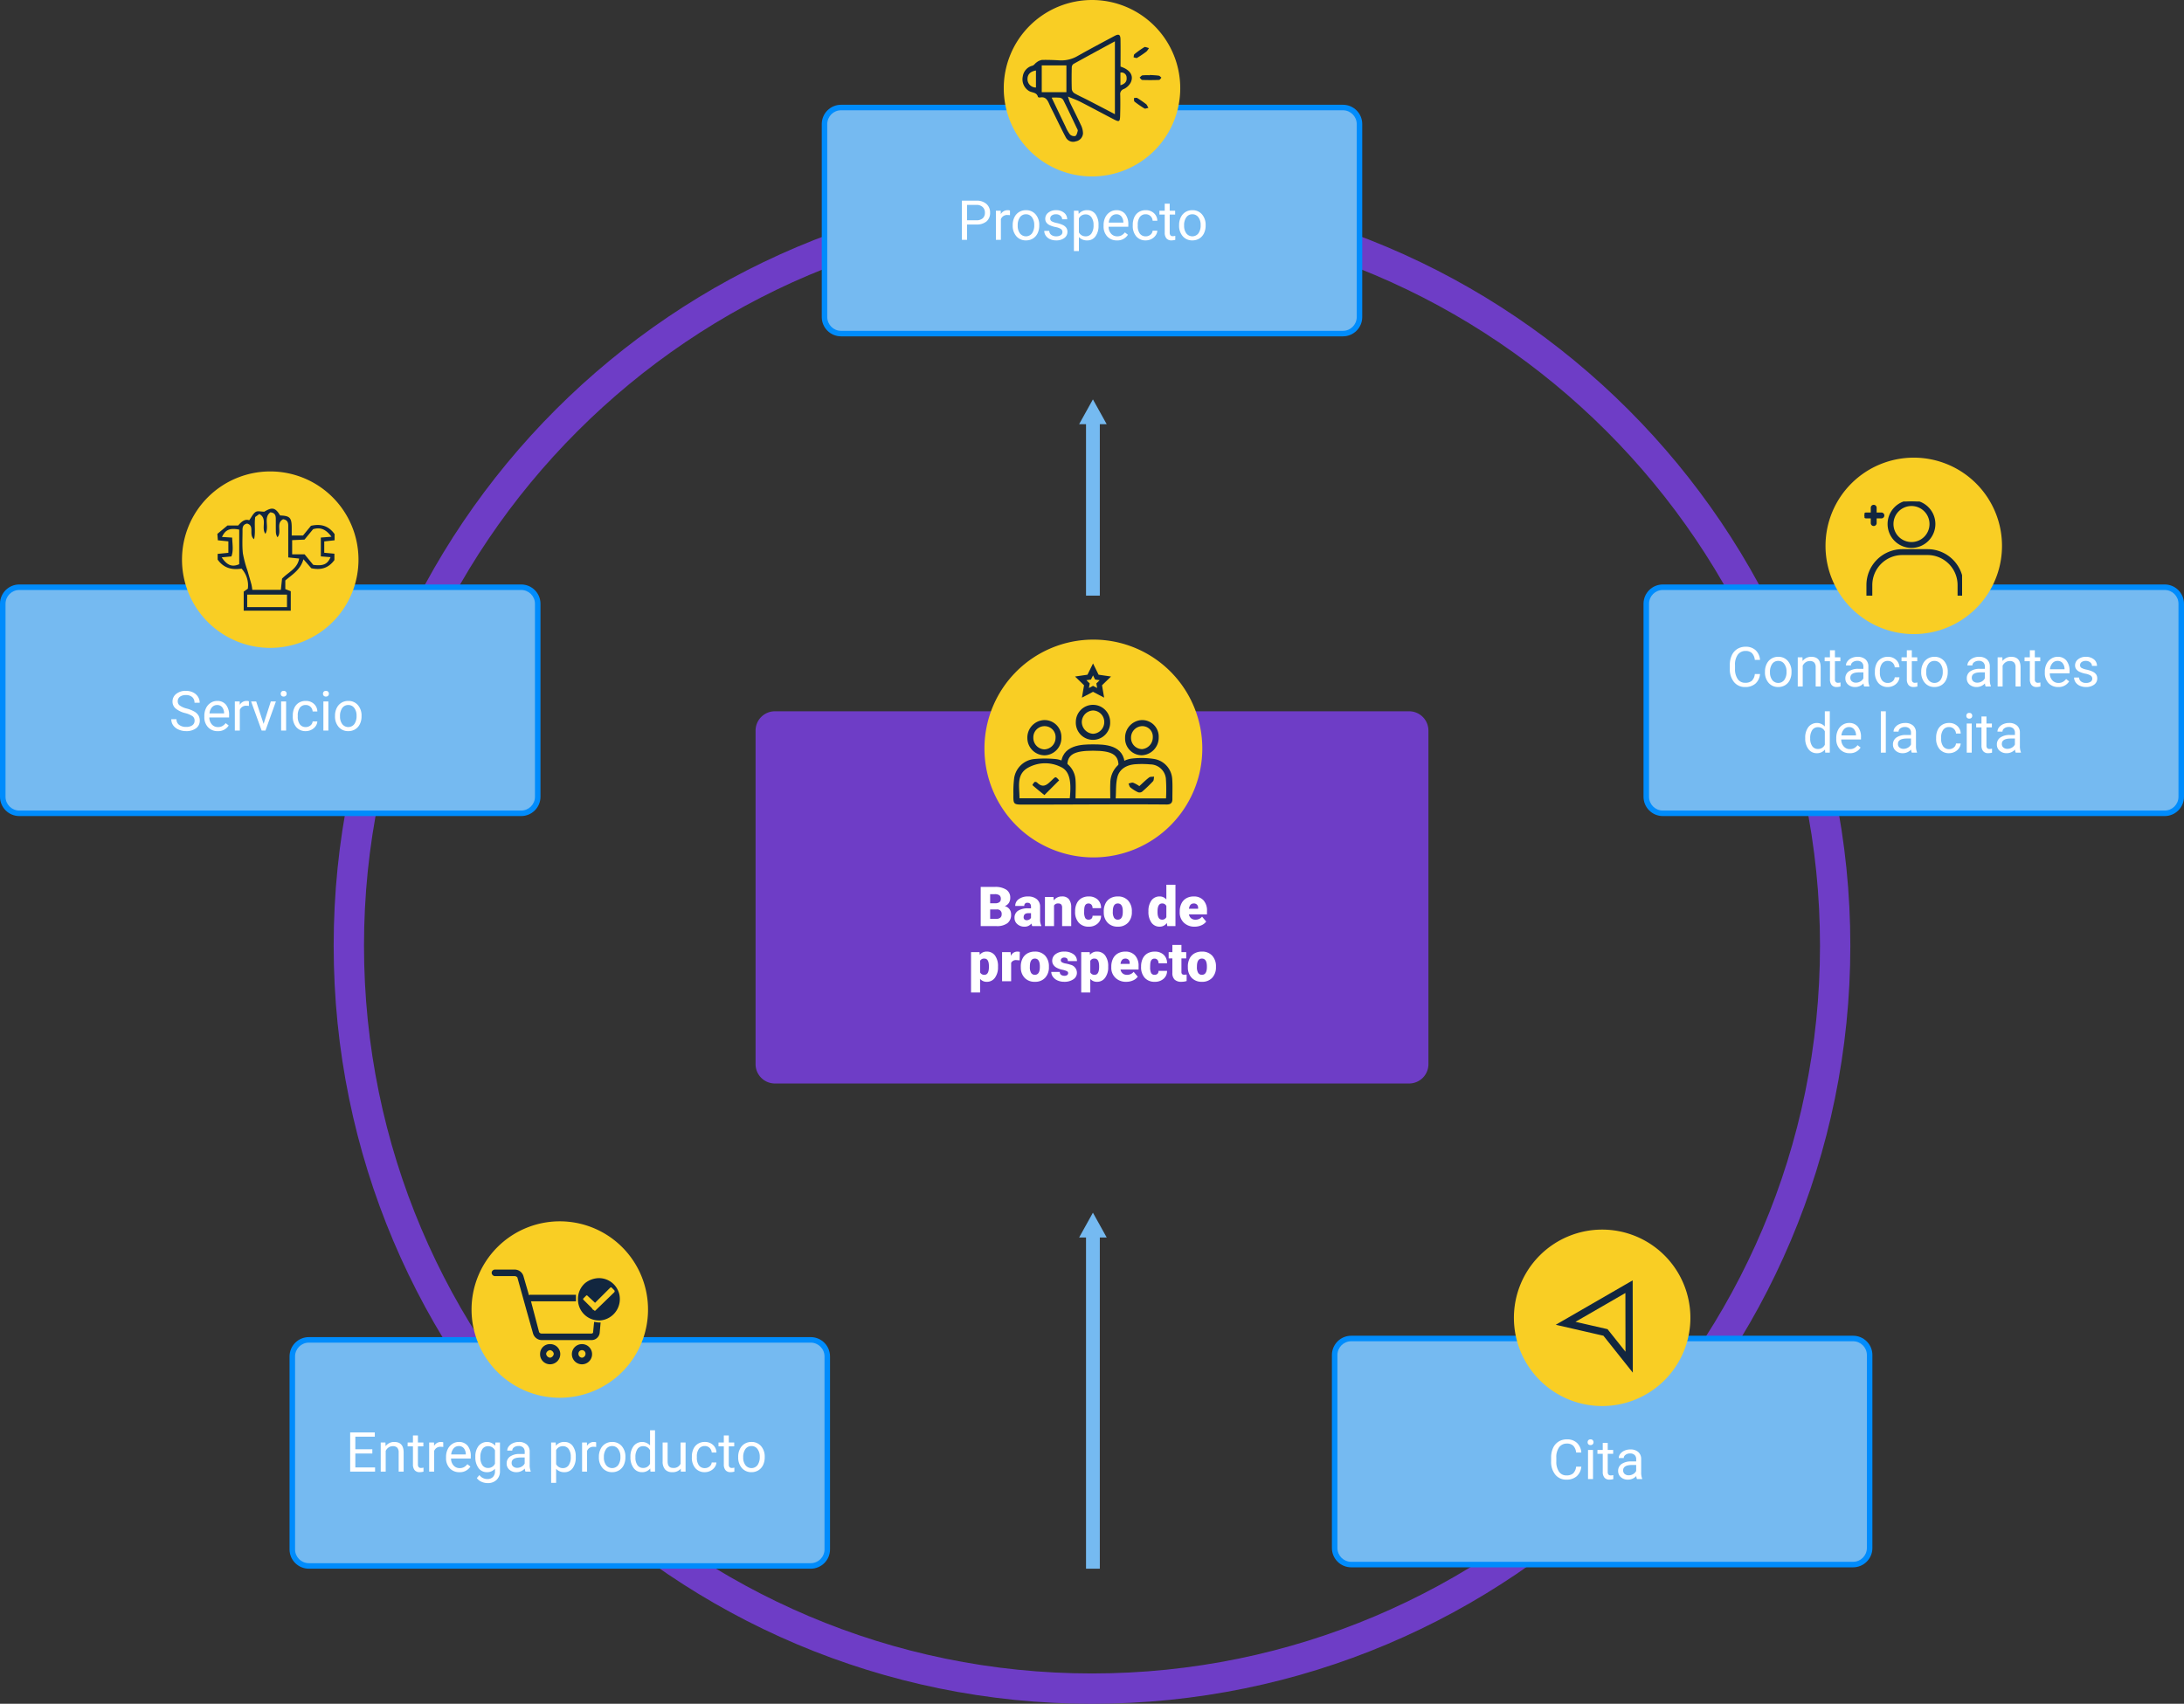 <svg xmlns="http://www.w3.org/2000/svg" xmlns:xlink="http://www.w3.org/1999/xlink" width="792" height="618" viewBox="0 0 792 618">
  <rect x="0" y="0" width="792" height="618" fill="#333333" stroke="none"/>
  <defs>
    <clipPath id="clip-path">
      <rect id="Rectángulo_401211" data-name="Rectángulo 401211" width="42.508" height="37.004" fill="#12263f"/>
    </clipPath>
    <clipPath id="clip-path-2">
      <rect id="Rectángulo_401071" data-name="Rectángulo 401071" width="46.484" height="34.357" fill="#12263f"/>
    </clipPath>
    <clipPath id="clip-path-3">
      <rect id="Rectángulo_401209" data-name="Rectángulo 401209" width="57.699" height="51.195" fill="#12263f"/>
    </clipPath>
    <clipPath id="clip-path-4">
      <rect id="Rectángulo_401208" data-name="Rectángulo 401208" width="50.36" height="38.798" transform="translate(0 0)" fill="#12263f"/>
    </clipPath>
    <clipPath id="clip-path-5">
      <rect id="Rectángulo_401210" data-name="Rectángulo 401210" width="35.381" height="34.139" fill="#12263f" stroke="#12263f" stroke-width="1"/>
    </clipPath>
  </defs>
  <g id="Grupo_1099850" data-name="Grupo 1099850" transform="translate(-403.667 -3280)">
    <g id="Trazado_874738" data-name="Trazado 874738" transform="translate(524.667 3348)" fill="none">
      <path d="M275,0C426.878,0,550,123.122,550,275S426.878,550,275,550,0,426.878,0,275,123.122,0,275,0Z" stroke="none"/>
      <path d="M 275 11 C 129.43 11 11 129.43 11 275 C 11 420.57 129.43 539 275 539 C 420.57 539 539 420.57 539 275 C 539 129.43 420.57 11 275 11 M 275 0 C 426.878 0 550 123.122 550 275 C 550 426.878 426.878 550 275 550 C 123.122 550 0 426.878 0 275 C 0 123.122 123.122 0 275 0 Z" stroke="none" fill="#6e3dc6"/>
    </g>
    <g id="Trazado_874742" data-name="Trazado 874742" transform="translate(701.667 3318)" fill="#75baf1">
      <path d="M 189 83 L 7 83 C 3.692 83 1 80.308 1 77 L 1 7 C 1 3.692 3.692 1 7 1 L 189 1 C 192.308 1 195 3.692 195 7 L 195 77 C 195 80.308 192.308 83 189 83 Z" stroke="none"/>
      <path d="M 7 2 C 4.243 2 2 4.243 2 7 L 2 77 C 2 79.757 4.243 82 7 82 L 189 82 C 191.757 82 194 79.757 194 77 L 194 7 C 194 4.243 191.757 2 189 2 L 7 2 M 7 0 L 189 0 C 192.866 0 196 3.134 196 7 L 196 77 C 196 80.866 192.866 84 189 84 L 7 84 C 3.134 84 0 80.866 0 77 L 0 7 C 0 3.134 3.134 0 7 0 Z" stroke="none" fill="#008cfc"/>
    </g>
    <g id="Trazado_874734" data-name="Trazado 874734" transform="translate(999.667 3492)" fill="#75baf1">
      <path d="M 189 83 L 7 83 C 3.692 83 1 80.308 1 77 L 1 7 C 1 3.692 3.692 1 7 1 L 189 1 C 192.308 1 195 3.692 195 7 L 195 77 C 195 80.308 192.308 83 189 83 Z" stroke="none"/>
      <path d="M 7 2 C 4.243 2 2 4.243 2 7 L 2 77 C 2 79.757 4.243 82 7 82 L 189 82 C 191.757 82 194 79.757 194 77 L 194 7 C 194 4.243 191.757 2 189 2 L 7 2 M 7 0 L 189 0 C 192.866 0 196 3.134 196 7 L 196 77 C 196 80.866 192.866 84 189 84 L 7 84 C 3.134 84 0 80.866 0 77 L 0 7 C 0 3.134 3.134 0 7 0 Z" stroke="none" fill="#008cfc"/>
    </g>
    <g id="Trazado_874737" data-name="Trazado 874737" transform="translate(886.667 3764.5)" fill="#75baf1">
      <path d="M 189 83 L 7 83 C 3.692 83 1 80.308 1 77 L 1 7 C 1 3.692 3.692 1 7 1 L 189 1 C 192.308 1 195 3.692 195 7 L 195 77 C 195 80.308 192.308 83 189 83 Z" stroke="none"/>
      <path d="M 7 2 C 4.243 2 2 4.243 2 7 L 2 77 C 2 79.757 4.243 82 7 82 L 189 82 C 191.757 82 194 79.757 194 77 L 194 7 C 194 4.243 191.757 2 189 2 L 7 2 M 7 0 L 189 0 C 192.866 0 196 3.134 196 7 L 196 77 C 196 80.866 192.866 84 189 84 L 7 84 C 3.134 84 0 80.866 0 77 L 0 7 C 0 3.134 3.134 0 7 0 Z" stroke="none" fill="#008cfc"/>
    </g>
    <path id="Trazado_874741" data-name="Trazado 874741" d="M7,0H237a7,7,0,0,1,7,7V128a7,7,0,0,1-7,7H7a7,7,0,0,1-7-7V7A7,7,0,0,1,7,0Z" transform="translate(677.667 3538)" fill="#6e3dc6"/>
    <g id="Trazado_874752" data-name="Trazado 874752" transform="translate(403.667 3492)" fill="#75baf1">
      <path d="M 189 83 L 7 83 C 3.692 83 1 80.308 1 77 L 1 7 C 1 3.692 3.692 1 7 1 L 189 1 C 192.308 1 195 3.692 195 7 L 195 77 C 195 80.308 192.308 83 189 83 Z" stroke="none"/>
      <path d="M 7 2 C 4.243 2 2 4.243 2 7 L 2 77 C 2 79.757 4.243 82 7 82 L 189 82 C 191.757 82 194 79.757 194 77 L 194 7 C 194 4.243 191.757 2 189 2 L 7 2 M 7 0 L 189 0 C 192.866 0 196 3.134 196 7 L 196 77 C 196 80.866 192.866 84 189 84 L 7 84 C 3.134 84 0 80.866 0 77 L 0 7 C 0 3.134 3.134 0 7 0 Z" stroke="none" fill="#008cfc"/>
    </g>
    <g id="Trazado_874749" data-name="Trazado 874749" transform="translate(508.667 3765)" fill="#75baf1">
      <path d="M 189 83 L 7 83 C 3.692 83 1 80.308 1 77 L 1 7 C 1 3.692 3.692 1 7 1 L 189 1 C 192.308 1 195 3.692 195 7 L 195 77 C 195 80.308 192.308 83 189 83 Z" stroke="none"/>
      <path d="M 7 2 C 4.243 2 2 4.243 2 7 L 2 77 C 2 79.757 4.243 82 7 82 L 189 82 C 191.757 82 194 79.757 194 77 L 194 7 C 194 4.243 191.757 2 189 2 L 7 2 M 7 0 L 189 0 C 192.866 0 196 3.134 196 7 L 196 77 C 196 80.866 192.866 84 189 84 L 7 84 C 3.134 84 0 80.866 0 77 L 0 7 C 0 3.134 3.134 0 7 0 Z" stroke="none" fill="#008cfc"/>
    </g>
    <path id="Trazado_873366" data-name="Trazado 873366" d="M1226.333-8235.248" transform="translate(5724.174 -2893.965) rotate(-150)" fill="none" stroke="#6e3dc6" stroke-width="5"/>
    <path id="Trazado_874743" data-name="Trazado 874743" d="M3.525,13.434V19H1.65V4.781H6.895a5.269,5.269,0,0,1,3.657,1.191,4.039,4.039,0,0,1,1.323,3.154,3.986,3.986,0,0,1-1.294,3.188,5.5,5.5,0,0,1-3.706,1.118Zm0-1.533H6.895a3.369,3.369,0,0,0,2.3-.709,2.593,2.593,0,0,0,.8-2.05,2.679,2.679,0,0,0-.8-2.035A3.156,3.156,0,0,0,7,6.314H3.525Zm15.566-1.846a5.414,5.414,0,0,0-.889-.068A2.381,2.381,0,0,0,15.791,11.5V19H13.984V8.434h1.758l.029,1.221a2.813,2.813,0,0,1,2.52-1.416,1.846,1.846,0,0,1,.8.137Zm.986,3.564a6.241,6.241,0,0,1,.61-2.793,4.553,4.553,0,0,1,1.7-1.914,4.626,4.626,0,0,1,2.485-.674,4.456,4.456,0,0,1,3.491,1.494A5.748,5.748,0,0,1,29.7,13.707v.127a6.3,6.3,0,0,1-.591,2.769,4.486,4.486,0,0,1-1.689,1.909,4.679,4.679,0,0,1-2.524.684A4.445,4.445,0,0,1,21.411,17.7a5.719,5.719,0,0,1-1.333-3.955Zm1.816.215a4.52,4.52,0,0,0,.815,2.822,2.763,2.763,0,0,0,4.37-.015,4.943,4.943,0,0,0,.811-3.022,4.513,4.513,0,0,0-.825-2.817,2.623,2.623,0,0,0-2.192-1.079,2.594,2.594,0,0,0-2.158,1.064A4.906,4.906,0,0,0,21.895,13.834ZM38.115,16.2a1.33,1.33,0,0,0-.552-1.138,5.311,5.311,0,0,0-1.924-.7,9.1,9.1,0,0,1-2.178-.7,3.1,3.1,0,0,1-1.191-.977,2.336,2.336,0,0,1-.386-1.348,2.741,2.741,0,0,1,1.1-2.2,4.291,4.291,0,0,1,2.808-.9,4.415,4.415,0,0,1,2.915.928,2.947,2.947,0,0,1,1.118,2.373H38.008a1.631,1.631,0,0,0-.63-1.279,2.36,2.36,0,0,0-1.587-.537,2.47,2.47,0,0,0-1.543.43,1.353,1.353,0,0,0-.557,1.123,1.1,1.1,0,0,0,.518.986,6.368,6.368,0,0,0,1.87.635,9.744,9.744,0,0,1,2.192.723,3.2,3.2,0,0,1,1.245,1.011,2.485,2.485,0,0,1,.405,1.44,2.7,2.7,0,0,1-1.133,2.271,4.752,4.752,0,0,1-2.939.854,5.321,5.321,0,0,1-2.246-.449,3.653,3.653,0,0,1-1.528-1.255,3.025,3.025,0,0,1-.552-1.743H33.33a1.87,1.87,0,0,0,.728,1.44,2.822,2.822,0,0,0,1.792.532,2.913,2.913,0,0,0,1.646-.415A1.275,1.275,0,0,0,38.115,16.2ZM51.2,13.834a6.327,6.327,0,0,1-1.1,3.887A3.537,3.537,0,0,1,47.109,19.2a3.875,3.875,0,0,1-3.027-1.221v5.088H42.275V8.434h1.65l.088,1.172A3.722,3.722,0,0,1,47.08,8.238a3.6,3.6,0,0,1,3.013,1.436A6.4,6.4,0,0,1,51.2,13.668Zm-1.807-.205a4.669,4.669,0,0,0-.762-2.822,2.454,2.454,0,0,0-2.09-1.035,2.656,2.656,0,0,0-2.461,1.455v5.049a2.661,2.661,0,0,0,2.48,1.445,2.442,2.442,0,0,0,2.065-1.03A5.1,5.1,0,0,0,49.395,13.629ZM57.881,19.2a4.617,4.617,0,0,1-3.5-1.411,5.237,5.237,0,0,1-1.348-3.774v-.332a6.341,6.341,0,0,1,.6-2.808,4.685,4.685,0,0,1,1.68-1.934,4.223,4.223,0,0,1,2.339-.7,3.957,3.957,0,0,1,3.2,1.357A5.877,5.877,0,0,1,62,13.482v.752H54.844a3.756,3.756,0,0,0,.913,2.524,2.87,2.87,0,0,0,2.222.962A3.147,3.147,0,0,0,59.6,17.33a4.073,4.073,0,0,0,1.162-1.035l1.1.859A4.437,4.437,0,0,1,57.881,19.2Zm-.225-9.473a2.41,2.41,0,0,0-1.836.8A3.868,3.868,0,0,0,54.9,12.75H60.2v-.137a3.441,3.441,0,0,0-.742-2.134A2.269,2.269,0,0,0,57.656,9.723Zm10.674,8a2.6,2.6,0,0,0,1.689-.586,2.061,2.061,0,0,0,.8-1.465h1.709A3.276,3.276,0,0,1,71.9,17.4a4.116,4.116,0,0,1-1.538,1.309,4.438,4.438,0,0,1-2.036.488,4.353,4.353,0,0,1-3.433-1.44,5.737,5.737,0,0,1-1.274-3.94v-.3a6.361,6.361,0,0,1,.566-2.744A4.314,4.314,0,0,1,65.815,8.9a4.619,4.619,0,0,1,2.5-.664A4.238,4.238,0,0,1,71.274,9.3a3.8,3.8,0,0,1,1.255,2.764H70.82a2.49,2.49,0,0,0-.776-1.685,2.415,2.415,0,0,0-1.724-.659,2.529,2.529,0,0,0-2.134.991,4.655,4.655,0,0,0-.757,2.866v.342a4.562,4.562,0,0,0,.752,2.813A2.541,2.541,0,0,0,68.33,17.721ZM77.012,5.875V8.434h1.973v1.4H77.012v6.561a1.467,1.467,0,0,0,.264.953,1.11,1.11,0,0,0,.9.318,4.374,4.374,0,0,0,.859-.117V19a5.268,5.268,0,0,1-1.387.194,2.25,2.25,0,0,1-1.826-.732,3.147,3.147,0,0,1-.615-2.08V9.83H73.281v-1.4h1.924V5.875Zm3.408,7.744a6.241,6.241,0,0,1,.61-2.793,4.553,4.553,0,0,1,1.7-1.914,4.626,4.626,0,0,1,2.485-.674,4.456,4.456,0,0,1,3.491,1.494,5.748,5.748,0,0,1,1.333,3.975v.127a6.3,6.3,0,0,1-.591,2.769,4.486,4.486,0,0,1-1.689,1.909,4.679,4.679,0,0,1-2.524.684A4.445,4.445,0,0,1,81.753,17.7a5.719,5.719,0,0,1-1.333-3.955Zm1.816.215a4.52,4.52,0,0,0,.815,2.822,2.763,2.763,0,0,0,4.37-.015,4.943,4.943,0,0,0,.811-3.022,4.513,4.513,0,0,0-.825-2.817,2.623,2.623,0,0,0-2.192-1.079,2.594,2.594,0,0,0-2.158,1.064A4.906,4.906,0,0,0,82.236,13.834Z" transform="translate(750.833 3348)" fill="#fff"/>
    <path id="Trazado_874735" data-name="Trazado 874735" d="M12.914,14.488a5.231,5.231,0,0,1-1.665,3.481A5.457,5.457,0,0,1,7.523,19.2a5.01,5.01,0,0,1-4.038-1.807,7.268,7.268,0,0,1-1.519-4.834V11.188A8.1,8.1,0,0,1,2.675,7.7a5.288,5.288,0,0,1,2.007-2.31,5.588,5.588,0,0,1,3.008-.806,5.138,5.138,0,0,1,3.633,1.265,5.294,5.294,0,0,1,1.592,3.5H11.029A4.085,4.085,0,0,0,9.97,6.883a3.206,3.206,0,0,0-2.28-.764A3.355,3.355,0,0,0,4.872,7.448a6.1,6.1,0,0,0-1.021,3.782v1.378a6.273,6.273,0,0,0,.967,3.685,3.124,3.124,0,0,0,2.705,1.368,3.608,3.608,0,0,0,2.4-.708,3.929,3.929,0,0,0,1.108-2.466Zm1.8-.869a6.241,6.241,0,0,1,.61-2.793,4.553,4.553,0,0,1,1.7-1.914,4.626,4.626,0,0,1,2.485-.674A4.456,4.456,0,0,1,23,9.732a5.748,5.748,0,0,1,1.333,3.975v.127a6.3,6.3,0,0,1-.591,2.769,4.486,4.486,0,0,1-1.689,1.909,4.679,4.679,0,0,1-2.524.684A4.445,4.445,0,0,1,16.044,17.7a5.719,5.719,0,0,1-1.333-3.955Zm1.816.215a4.52,4.52,0,0,0,.815,2.822,2.763,2.763,0,0,0,4.37-.015,4.943,4.943,0,0,0,.811-3.022A4.513,4.513,0,0,0,21.7,10.8a2.623,2.623,0,0,0-2.192-1.079,2.594,2.594,0,0,0-2.158,1.064A4.906,4.906,0,0,0,16.527,13.834ZM28.3,8.434l.059,1.328a3.85,3.85,0,0,1,3.164-1.523q3.35,0,3.379,3.779V19H33.1V12.008a2.432,2.432,0,0,0-.522-1.689,2.094,2.094,0,0,0-1.6-.547,2.607,2.607,0,0,0-1.543.469,3.183,3.183,0,0,0-1.035,1.23V19H26.6V8.434ZM40.082,5.875V8.434h1.973v1.4H40.082v6.561a1.467,1.467,0,0,0,.264.953,1.11,1.11,0,0,0,.9.318,4.374,4.374,0,0,0,.859-.117V19a5.268,5.268,0,0,1-1.387.194,2.25,2.25,0,0,1-1.826-.732,3.147,3.147,0,0,1-.615-2.08V9.83H36.352v-1.4h1.924V5.875ZM50.688,19a3.8,3.8,0,0,1-.254-1.113A4.031,4.031,0,0,1,47.426,19.2a3.73,3.73,0,0,1-2.563-.884,2.859,2.859,0,0,1-1-2.241,2.987,2.987,0,0,1,1.255-2.563,5.916,5.916,0,0,1,3.53-.913H50.4v-.83a2.029,2.029,0,0,0-.566-1.509,2.276,2.276,0,0,0-1.67-.562,2.634,2.634,0,0,0-1.621.488,1.439,1.439,0,0,0-.654,1.182H44.076a2.493,2.493,0,0,1,.562-1.528,3.832,3.832,0,0,1,1.523-1.167,5.125,5.125,0,0,1,2.114-.43,4.177,4.177,0,0,1,2.861.913,3.294,3.294,0,0,1,1.074,2.515v4.863a5.946,5.946,0,0,0,.371,2.314V19Zm-3-1.377a3.175,3.175,0,0,0,1.611-.439,2.658,2.658,0,0,0,1.1-1.143V13.873H48.988q-3.32,0-3.32,1.943a1.645,1.645,0,0,0,.566,1.328A2.177,2.177,0,0,0,47.689,17.623Zm11.592.1a2.6,2.6,0,0,0,1.689-.586,2.061,2.061,0,0,0,.8-1.465H63.48a3.276,3.276,0,0,1-.625,1.729,4.116,4.116,0,0,1-1.538,1.309,4.438,4.438,0,0,1-2.036.488,4.353,4.353,0,0,1-3.433-1.44,5.737,5.737,0,0,1-1.274-3.94v-.3a6.361,6.361,0,0,1,.566-2.744A4.314,4.314,0,0,1,56.767,8.9a4.619,4.619,0,0,1,2.5-.664A4.238,4.238,0,0,1,62.226,9.3a3.8,3.8,0,0,1,1.255,2.764H61.771A2.49,2.49,0,0,0,61,10.382a2.415,2.415,0,0,0-1.724-.659,2.529,2.529,0,0,0-2.134.991,4.655,4.655,0,0,0-.757,2.866v.342a4.562,4.562,0,0,0,.752,2.813A2.541,2.541,0,0,0,59.281,17.721ZM67.963,5.875V8.434h1.973v1.4H67.963v6.561a1.467,1.467,0,0,0,.264.953,1.11,1.11,0,0,0,.9.318,4.374,4.374,0,0,0,.859-.117V19A5.268,5.268,0,0,1,68.6,19.2a2.25,2.25,0,0,1-1.826-.732,3.147,3.147,0,0,1-.615-2.08V9.83H64.232v-1.4h1.924V5.875Zm3.408,7.744a6.241,6.241,0,0,1,.61-2.793,4.553,4.553,0,0,1,1.7-1.914,4.626,4.626,0,0,1,2.485-.674,4.456,4.456,0,0,1,3.491,1.494,5.748,5.748,0,0,1,1.333,3.975v.127A6.3,6.3,0,0,1,80.4,16.6a4.486,4.486,0,0,1-1.689,1.909,4.679,4.679,0,0,1-2.524.684A4.445,4.445,0,0,1,72.7,17.7a5.719,5.719,0,0,1-1.333-3.955Zm1.816.215A4.52,4.52,0,0,0,74,16.656a2.763,2.763,0,0,0,4.37-.015,4.943,4.943,0,0,0,.811-3.022,4.513,4.513,0,0,0-.825-2.817,2.623,2.623,0,0,0-2.192-1.079,2.594,2.594,0,0,0-2.158,1.064A4.906,4.906,0,0,0,73.188,13.834ZM94.73,19a3.8,3.8,0,0,1-.254-1.113A4.031,4.031,0,0,1,91.469,19.2a3.73,3.73,0,0,1-2.563-.884,2.859,2.859,0,0,1-1-2.241,2.987,2.987,0,0,1,1.255-2.563,5.916,5.916,0,0,1,3.53-.913h1.758v-.83a2.029,2.029,0,0,0-.566-1.509,2.276,2.276,0,0,0-1.67-.562,2.634,2.634,0,0,0-1.621.488,1.439,1.439,0,0,0-.654,1.182H88.119a2.493,2.493,0,0,1,.562-1.528A3.832,3.832,0,0,1,90.2,8.668a5.125,5.125,0,0,1,2.114-.43,4.177,4.177,0,0,1,2.861.913,3.294,3.294,0,0,1,1.074,2.515v4.863a5.946,5.946,0,0,0,.371,2.314V19Zm-3-1.377a3.175,3.175,0,0,0,1.611-.439,2.658,2.658,0,0,0,1.1-1.143V13.873H93.031q-3.32,0-3.32,1.943a1.645,1.645,0,0,0,.566,1.328A2.177,2.177,0,0,0,91.732,17.623Zm9.063-9.189.059,1.328a3.85,3.85,0,0,1,3.164-1.523q3.35,0,3.379,3.779V19H105.59V12.008a2.432,2.432,0,0,0-.522-1.689,2.094,2.094,0,0,0-1.6-.547,2.607,2.607,0,0,0-1.543.469,3.183,3.183,0,0,0-1.035,1.23V19H99.086V8.434Zm11.777-2.559V8.434h1.973v1.4h-1.973v6.561a1.467,1.467,0,0,0,.264.953,1.11,1.11,0,0,0,.9.318,4.374,4.374,0,0,0,.859-.117V19a5.268,5.268,0,0,1-1.387.194,2.25,2.25,0,0,1-1.826-.732,3.147,3.147,0,0,1-.615-2.08V9.83h-1.924v-1.4h1.924V5.875Zm8.467,13.32a4.617,4.617,0,0,1-3.5-1.411A5.237,5.237,0,0,1,116.2,14.01v-.332a6.341,6.341,0,0,1,.6-2.808,4.685,4.685,0,0,1,1.68-1.934,4.223,4.223,0,0,1,2.339-.7,3.957,3.957,0,0,1,3.2,1.357,5.877,5.877,0,0,1,1.143,3.887v.752H118a3.756,3.756,0,0,0,.913,2.524,2.87,2.87,0,0,0,2.222.962,3.147,3.147,0,0,0,1.621-.391,4.073,4.073,0,0,0,1.162-1.035l1.1.859A4.437,4.437,0,0,1,121.039,19.2Zm-.225-9.473a2.41,2.41,0,0,0-1.836.8,3.869,3.869,0,0,0-.918,2.231h5.293v-.137a3.441,3.441,0,0,0-.742-2.134A2.269,2.269,0,0,0,120.814,9.723ZM133.4,16.2a1.33,1.33,0,0,0-.552-1.138,5.311,5.311,0,0,0-1.924-.7,9.1,9.1,0,0,1-2.178-.7,3.1,3.1,0,0,1-1.191-.977,2.336,2.336,0,0,1-.386-1.348,2.741,2.741,0,0,1,1.1-2.2,4.291,4.291,0,0,1,2.808-.9,4.415,4.415,0,0,1,2.915.928,2.947,2.947,0,0,1,1.118,2.373h-1.816a1.631,1.631,0,0,0-.63-1.279,2.36,2.36,0,0,0-1.587-.537,2.47,2.47,0,0,0-1.543.43,1.353,1.353,0,0,0-.557,1.123,1.1,1.1,0,0,0,.518.986,6.368,6.368,0,0,0,1.87.635,9.744,9.744,0,0,1,2.192.723A3.2,3.2,0,0,1,134.8,14.63a2.485,2.485,0,0,1,.405,1.44,2.7,2.7,0,0,1-1.133,2.271,4.752,4.752,0,0,1-2.939.854,5.321,5.321,0,0,1-2.246-.449,3.653,3.653,0,0,1-1.528-1.255,3.025,3.025,0,0,1-.552-1.743h1.807a1.87,1.87,0,0,0,.728,1.44,2.822,2.822,0,0,0,1.792.532,2.913,2.913,0,0,0,1.646-.415A1.275,1.275,0,0,0,133.4,16.2ZM29.306,37.629a6.19,6.19,0,0,1,1.152-3.911,3.921,3.921,0,0,1,5.957-.21V28h1.807V43h-1.66l-.088-1.133A3.679,3.679,0,0,1,33.456,43.2a3.609,3.609,0,0,1-2.993-1.5,6.26,6.26,0,0,1-1.157-3.926Zm1.807.205a4.687,4.687,0,0,0,.742,2.813,2.4,2.4,0,0,0,2.051,1.016,2.636,2.636,0,0,0,2.51-1.543V35.266a2.656,2.656,0,0,0-2.49-1.494,2.411,2.411,0,0,0-2.07,1.025A5.16,5.16,0,0,0,31.112,37.834Zm14.3,5.361a4.617,4.617,0,0,1-3.5-1.411,5.237,5.237,0,0,1-1.348-3.774v-.332a6.341,6.341,0,0,1,.6-2.808,4.685,4.685,0,0,1,1.68-1.934,4.223,4.223,0,0,1,2.339-.7,3.957,3.957,0,0,1,3.2,1.357,5.877,5.877,0,0,1,1.143,3.887v.752H42.372a3.756,3.756,0,0,0,.913,2.524,2.87,2.87,0,0,0,2.222.962,3.147,3.147,0,0,0,1.621-.391,4.073,4.073,0,0,0,1.162-1.035l1.1.859A4.437,4.437,0,0,1,45.409,43.2Zm-.225-9.473a2.41,2.41,0,0,0-1.836.8,3.868,3.868,0,0,0-.918,2.231h5.293v-.137a3.441,3.441,0,0,0-.742-2.134A2.269,2.269,0,0,0,45.185,33.723ZM58.534,43H56.728V28h1.807Zm9.414,0a3.8,3.8,0,0,1-.254-1.113A4.031,4.031,0,0,1,64.687,43.2a3.73,3.73,0,0,1-2.563-.884,2.859,2.859,0,0,1-1-2.241,2.987,2.987,0,0,1,1.255-2.563,5.916,5.916,0,0,1,3.53-.913h1.758v-.83a2.029,2.029,0,0,0-.566-1.509,2.276,2.276,0,0,0-1.67-.562,2.634,2.634,0,0,0-1.621.488,1.439,1.439,0,0,0-.654,1.182H61.337a2.493,2.493,0,0,1,.562-1.528,3.832,3.832,0,0,1,1.523-1.167,5.125,5.125,0,0,1,2.114-.43,4.177,4.177,0,0,1,2.861.913,3.294,3.294,0,0,1,1.074,2.515v4.863a5.946,5.946,0,0,0,.371,2.314V43Zm-3-1.377a3.175,3.175,0,0,0,1.611-.439,2.658,2.658,0,0,0,1.1-1.143V37.873H66.249q-3.32,0-3.32,1.943a1.645,1.645,0,0,0,.566,1.328A2.177,2.177,0,0,0,64.95,41.623Zm16.543.1a2.6,2.6,0,0,0,1.689-.586,2.061,2.061,0,0,0,.8-1.465h1.709a3.276,3.276,0,0,1-.625,1.729,4.116,4.116,0,0,1-1.538,1.309,4.438,4.438,0,0,1-2.036.488,4.353,4.353,0,0,1-3.433-1.44,5.737,5.737,0,0,1-1.274-3.94v-.3a6.361,6.361,0,0,1,.566-2.744A4.314,4.314,0,0,1,78.979,32.9a4.619,4.619,0,0,1,2.5-.664A4.238,4.238,0,0,1,84.438,33.3a3.8,3.8,0,0,1,1.255,2.764H83.983a2.49,2.49,0,0,0-.776-1.685,2.415,2.415,0,0,0-1.724-.659,2.529,2.529,0,0,0-2.134.991,4.655,4.655,0,0,0-.757,2.866v.342a4.562,4.562,0,0,0,.752,2.813A2.541,2.541,0,0,0,81.493,41.721ZM89.687,43H87.88V32.434h1.807ZM87.733,29.631A1.078,1.078,0,0,1,88,28.889a1.008,1.008,0,0,1,.8-.3,1.024,1.024,0,0,1,.8.3,1.067,1.067,0,0,1,.273.742,1.032,1.032,0,0,1-.273.732,1.043,1.043,0,0,1-.8.293,1.026,1.026,0,0,1-.8-.293A1.043,1.043,0,0,1,87.733,29.631Zm7.295.244v2.559H97v1.4H95.028v6.561a1.467,1.467,0,0,0,.264.953,1.11,1.11,0,0,0,.9.318,4.374,4.374,0,0,0,.859-.117V43a5.268,5.268,0,0,1-1.387.194,2.25,2.25,0,0,1-1.826-.732,3.147,3.147,0,0,1-.615-2.08V33.83H91.3v-1.4h1.924V29.875ZM105.634,43a3.8,3.8,0,0,1-.254-1.113,4.031,4.031,0,0,1-3.008,1.309,3.73,3.73,0,0,1-2.563-.884,2.859,2.859,0,0,1-1-2.241,2.987,2.987,0,0,1,1.255-2.563,5.916,5.916,0,0,1,3.53-.913h1.758v-.83a2.029,2.029,0,0,0-.566-1.509,2.276,2.276,0,0,0-1.67-.562,2.634,2.634,0,0,0-1.621.488,1.439,1.439,0,0,0-.654,1.182H99.022a2.493,2.493,0,0,1,.562-1.528,3.832,3.832,0,0,1,1.523-1.167,5.125,5.125,0,0,1,2.114-.43,4.177,4.177,0,0,1,2.861.913,3.294,3.294,0,0,1,1.074,2.515v4.863a5.946,5.946,0,0,0,.371,2.314V43Zm-3-1.377a3.175,3.175,0,0,0,1.611-.439,2.658,2.658,0,0,0,1.1-1.143V37.873h-1.416q-3.32,0-3.32,1.943a1.645,1.645,0,0,0,.566,1.328A2.177,2.177,0,0,0,102.636,41.623Z" transform="translate(1029 3510)" fill="#fff"/>
    <path id="Trazado_874740" data-name="Trazado 874740" d="M12.109,14.488a5.231,5.231,0,0,1-1.665,3.481A5.457,5.457,0,0,1,6.719,19.2a5.01,5.01,0,0,1-4.038-1.807,7.268,7.268,0,0,1-1.519-4.834V11.188A8.1,8.1,0,0,1,1.87,7.7a5.288,5.288,0,0,1,2.007-2.31,5.588,5.588,0,0,1,3.008-.806,5.138,5.138,0,0,1,3.633,1.265,5.294,5.294,0,0,1,1.592,3.5H10.225a4.085,4.085,0,0,0-1.06-2.468,3.206,3.206,0,0,0-2.28-.764A3.355,3.355,0,0,0,4.067,7.448a6.1,6.1,0,0,0-1.021,3.782v1.378a6.273,6.273,0,0,0,.967,3.685,3.124,3.124,0,0,0,2.705,1.368,3.608,3.608,0,0,0,2.4-.708,3.929,3.929,0,0,0,1.108-2.466ZM16.348,19H14.541V8.434h1.807ZM14.395,5.631a1.078,1.078,0,0,1,.269-.742,1.008,1.008,0,0,1,.8-.3,1.024,1.024,0,0,1,.8.3,1.067,1.067,0,0,1,.273.742,1.032,1.032,0,0,1-.273.732,1.043,1.043,0,0,1-.8.293,1.026,1.026,0,0,1-.8-.293A1.043,1.043,0,0,1,14.395,5.631Zm7.295.244V8.434h1.973v1.4H21.689v6.561a1.467,1.467,0,0,0,.264.953,1.11,1.11,0,0,0,.9.318,4.374,4.374,0,0,0,.859-.117V19a5.268,5.268,0,0,1-1.387.194,2.25,2.25,0,0,1-1.826-.732,3.147,3.147,0,0,1-.615-2.08V9.83H17.959v-1.4h1.924V5.875ZM32.295,19a3.8,3.8,0,0,1-.254-1.113A4.031,4.031,0,0,1,29.033,19.2a3.73,3.73,0,0,1-2.563-.884,2.859,2.859,0,0,1-1-2.241,2.987,2.987,0,0,1,1.255-2.563,5.916,5.916,0,0,1,3.53-.913h1.758v-.83a2.029,2.029,0,0,0-.566-1.509,2.276,2.276,0,0,0-1.67-.562,2.634,2.634,0,0,0-1.621.488,1.439,1.439,0,0,0-.654,1.182H25.684a2.493,2.493,0,0,1,.562-1.528,3.832,3.832,0,0,1,1.523-1.167,5.125,5.125,0,0,1,2.114-.43,4.177,4.177,0,0,1,2.861.913,3.294,3.294,0,0,1,1.074,2.515v4.863a5.946,5.946,0,0,0,.371,2.314V19Zm-3-1.377a3.175,3.175,0,0,0,1.611-.439,2.658,2.658,0,0,0,1.1-1.143V13.873H30.6q-3.32,0-3.32,1.943a1.645,1.645,0,0,0,.566,1.328A2.177,2.177,0,0,0,29.3,17.623Z" transform="translate(965 3797.5)" fill="#fff"/>
    <path id="Trazado_874744" data-name="Trazado 874744" d="M7.807,19V4.781h5.107a7.232,7.232,0,0,1,4.175,1.006,3.347,3.347,0,0,1,1.431,2.92,3.383,3.383,0,0,1-.508,1.885,2.959,2.959,0,0,1-1.494,1.152,3,3,0,0,1,1.709,1.094,3.18,3.18,0,0,1,.6,1.953,3.765,3.765,0,0,1-1.323,3.14A6.3,6.3,0,0,1,13.578,19Zm3.428-6.045v3.408H13.48a2.136,2.136,0,0,0,1.426-.425,1.487,1.487,0,0,0,.5-1.2,1.576,1.576,0,0,0-1.768-1.787Zm0-2.246h1.787a2.539,2.539,0,0,0,1.6-.411A1.46,1.46,0,0,0,15.1,9.112a1.533,1.533,0,0,0-.518-1.3,2.77,2.77,0,0,0-1.67-.4h-1.68ZM26.508,19a3.716,3.716,0,0,1-.312-.947A3.06,3.06,0,0,1,23.656,19.2a3.749,3.749,0,0,1-2.539-.9,2.875,2.875,0,0,1-1.045-2.271,2.955,2.955,0,0,1,1.27-2.6,6.468,6.468,0,0,1,3.691-.879h1.016v-.559q0-1.462-1.26-1.462a1.03,1.03,0,0,0-1.172,1.158H20.326a2.95,2.95,0,0,1,1.3-2.487,5.479,5.479,0,0,1,3.325-.956,4.8,4.8,0,0,1,3.193.986,3.429,3.429,0,0,1,1.2,2.705v4.678a4.79,4.79,0,0,0,.449,2.227V19Zm-2.061-2.148a1.836,1.836,0,0,0,1.021-.264,1.653,1.653,0,0,0,.581-.6V14.3h-.957q-1.719,0-1.719,1.543a.942.942,0,0,0,.3.728A1.1,1.1,0,0,0,24.447,16.852Zm9.746-8.418.107,1.24a3.583,3.583,0,0,1,3.018-1.436,3.015,3.015,0,0,1,2.466.986,4.7,4.7,0,0,1,.845,2.969V19h-3.3V12.33a1.783,1.783,0,0,0-.322-1.177,1.491,1.491,0,0,0-1.172-.376,1.569,1.569,0,0,0-1.436.762V19H31.107V8.434Zm12.725,8.223a1.464,1.464,0,0,0,1.074-.376,1.379,1.379,0,0,0,.371-1.05h3.086A3.653,3.653,0,0,1,50.2,18.082,4.631,4.631,0,0,1,47,19.2a4.689,4.689,0,0,1-3.633-1.445,5.7,5.7,0,0,1-1.328-4v-.137a6.436,6.436,0,0,1,.591-2.827A4.3,4.3,0,0,1,44.33,8.9a5.081,5.081,0,0,1,2.637-.659,4.573,4.573,0,0,1,3.271,1.143,4.053,4.053,0,0,1,1.211,3.1H48.363a1.807,1.807,0,0,0-.4-1.26,1.382,1.382,0,0,0-1.074-.439q-1.279,0-1.494,1.631a11.507,11.507,0,0,0-.068,1.426,4.52,4.52,0,0,0,.381,2.207A1.319,1.319,0,0,0,46.918,16.656Zm5.508-3.037a6.236,6.236,0,0,1,.615-2.817,4.4,4.4,0,0,1,1.768-1.9,5.323,5.323,0,0,1,2.705-.664,4.858,4.858,0,0,1,3.74,1.47,5.64,5.64,0,0,1,1.367,4v.117a5.472,5.472,0,0,1-1.372,3.921,4.871,4.871,0,0,1-3.716,1.45,4.927,4.927,0,0,1-3.623-1.353,5.29,5.29,0,0,1-1.475-3.667Zm3.291.205a3.932,3.932,0,0,0,.459,2.148,1.529,1.529,0,0,0,1.357.684q1.758,0,1.8-2.705v-.332q0-2.842-1.816-2.842-1.65,0-1.787,2.451Zm12.92-.186a6.455,6.455,0,0,1,1.084-3.955,3.568,3.568,0,0,1,3.027-1.445,3.035,3.035,0,0,1,2.383,1.113V4h3.3V19H75.473l-.166-1.133A3.116,3.116,0,0,1,72.729,19.2,3.562,3.562,0,0,1,69.74,17.75,6.659,6.659,0,0,1,68.637,13.639Zm3.291.205q0,2.813,1.641,2.813a1.62,1.62,0,0,0,1.563-.918V11.715a1.576,1.576,0,0,0-1.543-.937q-1.523,0-1.65,2.461ZM85.414,19.2a5.432,5.432,0,0,1-3.936-1.45,5.008,5.008,0,0,1-1.5-3.774V13.7a6.489,6.489,0,0,1,.6-2.861,4.395,4.395,0,0,1,1.753-1.919,5.292,5.292,0,0,1,2.734-.679A4.574,4.574,0,0,1,88.578,9.62a5.43,5.43,0,0,1,1.289,3.853v1.279H83.324a2.372,2.372,0,0,0,.771,1.4,2.3,2.3,0,0,0,1.543.508,2.958,2.958,0,0,0,2.441-1.094l1.5,1.777a4.2,4.2,0,0,1-1.743,1.353A5.891,5.891,0,0,1,85.414,19.2Zm-.371-8.418q-1.445,0-1.719,1.914h3.32v-.254a1.63,1.63,0,0,0-.4-1.226A1.593,1.593,0,0,0,85.043,10.777ZM14.081,33.795a6.372,6.372,0,0,1-1.108,3.931A3.554,3.554,0,0,1,9.979,39.2a3.046,3.046,0,0,1-2.393-1.064v4.932H4.3V28.434H7.372l.1.977a3.046,3.046,0,0,1,2.49-1.172A3.582,3.582,0,0,1,13,29.679a6.45,6.45,0,0,1,1.084,3.96ZM10.79,33.59q0-2.812-1.641-2.812a1.549,1.549,0,0,0-1.562.84v4.16a1.6,1.6,0,0,0,1.582.879q1.572,0,1.621-2.715Zm11.133-2.178-1.084-.078a1.947,1.947,0,0,0-1.992.977V39H15.556V28.434h3.086l.107,1.357a2.548,2.548,0,0,1,2.314-1.553,3.209,3.209,0,0,1,.918.117Zm.42,2.207a6.236,6.236,0,0,1,.615-2.817,4.4,4.4,0,0,1,1.768-1.9,5.323,5.323,0,0,1,2.705-.664,4.858,4.858,0,0,1,3.74,1.47,5.64,5.64,0,0,1,1.367,4v.117a5.472,5.472,0,0,1-1.372,3.921A4.871,4.871,0,0,1,27.45,39.2a4.927,4.927,0,0,1-3.623-1.353,5.29,5.29,0,0,1-1.475-3.667Zm3.291.205a3.932,3.932,0,0,0,.459,2.148,1.529,1.529,0,0,0,1.357.684q1.758,0,1.8-2.705v-.332q0-2.842-1.816-2.842-1.65,0-1.787,2.451Zm13.887,2.207a.76.76,0,0,0-.439-.674,6.685,6.685,0,0,0-1.67-.527,7.615,7.615,0,0,1-2.031-.718,3.4,3.4,0,0,1-1.221-1.079,2.577,2.577,0,0,1-.42-1.455,2.92,2.92,0,0,1,1.2-2.4,4.948,4.948,0,0,1,3.145-.942,5.482,5.482,0,0,1,3.359.947,2.962,2.962,0,0,1,1.27,2.49h-3.3q0-1.27-1.338-1.27a1.326,1.326,0,0,0-.869.288.892.892,0,0,0-.352.718.819.819,0,0,0,.43.713,4.06,4.06,0,0,0,1.372.449,11.857,11.857,0,0,1,1.655.42,3.007,3.007,0,0,1,2.383,2.939,2.767,2.767,0,0,1-1.284,2.354,5.632,5.632,0,0,1-3.325.908,5.747,5.747,0,0,1-2.422-.488A4.05,4.05,0,0,1,34,37.379a3.007,3.007,0,0,1-.6-1.768h3.076a1.272,1.272,0,0,0,.488,1.069,2.009,2.009,0,0,0,1.2.337,1.58,1.58,0,0,0,1.011-.273A.875.875,0,0,0,39.521,36.031Zm14.521-2.236a6.372,6.372,0,0,1-1.108,3.931A3.554,3.554,0,0,1,49.94,39.2a3.046,3.046,0,0,1-2.393-1.064v4.932H44.257V28.434h3.076l.1.977a3.046,3.046,0,0,1,2.49-1.172,3.582,3.582,0,0,1,3.037,1.44,6.45,6.45,0,0,1,1.084,3.96Zm-3.291-.205q0-2.812-1.641-2.812a1.549,1.549,0,0,0-1.562.84v4.16a1.6,1.6,0,0,0,1.582.879q1.572,0,1.621-2.715ZM60.6,39.2a5.432,5.432,0,0,1-3.936-1.45,5.008,5.008,0,0,1-1.5-3.774V33.7a6.489,6.489,0,0,1,.6-2.861,4.395,4.395,0,0,1,1.753-1.919,5.292,5.292,0,0,1,2.734-.679,4.574,4.574,0,0,1,3.516,1.382,5.43,5.43,0,0,1,1.289,3.853v1.279H58.515a2.372,2.372,0,0,0,.771,1.4,2.3,2.3,0,0,0,1.543.508,2.958,2.958,0,0,0,2.441-1.094l1.5,1.777a4.2,4.2,0,0,1-1.743,1.353A5.891,5.891,0,0,1,60.6,39.2Zm-.371-8.418q-1.445,0-1.719,1.914h3.32v-.254a1.63,1.63,0,0,0-.4-1.226A1.593,1.593,0,0,0,60.233,30.777Zm10.615,5.879a1.464,1.464,0,0,0,1.074-.376,1.379,1.379,0,0,0,.371-1.05H75.38a3.653,3.653,0,0,1-1.245,2.852A4.631,4.631,0,0,1,70.927,39.2a4.689,4.689,0,0,1-3.633-1.445,5.7,5.7,0,0,1-1.328-4v-.137a6.436,6.436,0,0,1,.591-2.827,4.3,4.3,0,0,1,1.7-1.885,5.081,5.081,0,0,1,2.637-.659,4.573,4.573,0,0,1,3.271,1.143,4.053,4.053,0,0,1,1.211,3.1H72.294a1.806,1.806,0,0,0-.4-1.26,1.382,1.382,0,0,0-1.074-.439q-1.279,0-1.494,1.631a11.508,11.508,0,0,0-.068,1.426,4.52,4.52,0,0,0,.381,2.207A1.319,1.319,0,0,0,70.849,36.656ZM80.6,25.807v2.627h1.738v2.285H80.6v4.834a1.234,1.234,0,0,0,.215.83,1.152,1.152,0,0,0,.85.234,4.828,4.828,0,0,0,.82-.059v2.354a6.074,6.074,0,0,1-1.855.283,3.448,3.448,0,0,1-2.51-.8,3.282,3.282,0,0,1-.811-2.432V30.719H75.966V28.434h1.348V25.807Zm2.324,7.813a6.236,6.236,0,0,1,.615-2.817,4.4,4.4,0,0,1,1.768-1.9,5.323,5.323,0,0,1,2.705-.664,4.858,4.858,0,0,1,3.74,1.47,5.64,5.64,0,0,1,1.367,4v.117a5.472,5.472,0,0,1-1.372,3.921,4.871,4.871,0,0,1-3.716,1.45,4.927,4.927,0,0,1-3.623-1.353,5.29,5.29,0,0,1-1.475-3.667Zm3.291.205a3.932,3.932,0,0,0,.459,2.148,1.529,1.529,0,0,0,1.357.684q1.758,0,1.8-2.705v-.332q0-2.842-1.816-2.842-1.65,0-1.787,2.451Z" transform="translate(751.5 3596.923)" fill="#fff"/>
    <path id="Trazado_874750" data-name="Trazado 874750" d="M9.688,12.428H3.525v5.039h7.158V19H1.65V4.781h8.936V6.314H3.525v4.58H9.688Zm4.756-3.994L14.5,9.762a3.85,3.85,0,0,1,3.164-1.523q3.35,0,3.379,3.779V19H19.238V12.008a2.432,2.432,0,0,0-.522-1.689,2.094,2.094,0,0,0-1.6-.547,2.607,2.607,0,0,0-1.543.469,3.183,3.183,0,0,0-1.035,1.23V19H12.734V8.434ZM26.221,5.875V8.434h1.973v1.4H26.221v6.561a1.467,1.467,0,0,0,.264.953,1.11,1.11,0,0,0,.9.318,4.374,4.374,0,0,0,.859-.117V19a5.268,5.268,0,0,1-1.387.194,2.25,2.25,0,0,1-1.826-.732,3.147,3.147,0,0,1-.615-2.08V9.83H22.49v-1.4h1.924V5.875Zm9.189,4.18a5.414,5.414,0,0,0-.889-.068A2.381,2.381,0,0,0,32.109,11.5V19H30.3V8.434h1.758l.029,1.221a2.813,2.813,0,0,1,2.52-1.416,1.846,1.846,0,0,1,.8.137ZM41.27,19.2a4.617,4.617,0,0,1-3.5-1.411,5.237,5.237,0,0,1-1.348-3.774v-.332a6.341,6.341,0,0,1,.6-2.808,4.685,4.685,0,0,1,1.68-1.934,4.223,4.223,0,0,1,2.339-.7,3.957,3.957,0,0,1,3.2,1.357,5.877,5.877,0,0,1,1.143,3.887v.752H38.232a3.756,3.756,0,0,0,.913,2.524,2.87,2.87,0,0,0,2.222.962,3.147,3.147,0,0,0,1.621-.391,4.073,4.073,0,0,0,1.162-1.035l1.1.859A4.437,4.437,0,0,1,41.27,19.2Zm-.225-9.473a2.41,2.41,0,0,0-1.836.8,3.868,3.868,0,0,0-.918,2.231h5.293v-.137a3.441,3.441,0,0,0-.742-2.134A2.269,2.269,0,0,0,41.045,9.723Zm6.006,3.906A6.21,6.21,0,0,1,48.193,9.7a3.939,3.939,0,0,1,6.045-.093l.088-1.172h1.65V18.746a4.3,4.3,0,0,1-1.216,3.232,4.487,4.487,0,0,1-3.267,1.182,5.435,5.435,0,0,1-2.236-.488,3.85,3.85,0,0,1-1.67-1.338l.938-1.084a3.533,3.533,0,0,0,2.842,1.436,2.768,2.768,0,0,0,2.056-.742,2.837,2.837,0,0,0,.737-2.09v-.908A3.713,3.713,0,0,1,51.2,19.2a3.609,3.609,0,0,1-3-1.494A6.529,6.529,0,0,1,47.051,13.629Zm1.816.205a4.738,4.738,0,0,0,.732,2.808,2.38,2.38,0,0,0,2.051,1.021,2.646,2.646,0,0,0,2.51-1.553V11.285a2.677,2.677,0,0,0-2.49-1.514A2.4,2.4,0,0,0,49.609,10.8,5.16,5.16,0,0,0,48.867,13.834ZM65.225,19a3.8,3.8,0,0,1-.254-1.113A4.031,4.031,0,0,1,61.963,19.2a3.73,3.73,0,0,1-2.563-.884,2.859,2.859,0,0,1-1-2.241,2.987,2.987,0,0,1,1.255-2.563,5.916,5.916,0,0,1,3.53-.913h1.758v-.83a2.029,2.029,0,0,0-.566-1.509,2.276,2.276,0,0,0-1.67-.562,2.634,2.634,0,0,0-1.621.488,1.439,1.439,0,0,0-.654,1.182H58.613a2.493,2.493,0,0,1,.562-1.528A3.832,3.832,0,0,1,60.7,8.668a5.125,5.125,0,0,1,2.114-.43,4.177,4.177,0,0,1,2.861.913,3.294,3.294,0,0,1,1.074,2.515v4.863a5.946,5.946,0,0,0,.371,2.314V19Zm-3-1.377a3.175,3.175,0,0,0,1.611-.439,2.658,2.658,0,0,0,1.1-1.143V13.873H63.525q-3.32,0-3.32,1.943a1.645,1.645,0,0,0,.566,1.328A2.177,2.177,0,0,0,62.227,17.623Zm21.23-3.789a6.327,6.327,0,0,1-1.1,3.887A3.537,3.537,0,0,1,79.365,19.2a3.875,3.875,0,0,1-3.027-1.221v5.088H74.531V8.434h1.65l.088,1.172a3.722,3.722,0,0,1,3.066-1.367,3.6,3.6,0,0,1,3.013,1.436,6.4,6.4,0,0,1,1.108,3.994Zm-1.807-.205a4.669,4.669,0,0,0-.762-2.822A2.454,2.454,0,0,0,78.8,9.771a2.656,2.656,0,0,0-2.461,1.455v5.049a2.661,2.661,0,0,0,2.48,1.445,2.442,2.442,0,0,0,2.065-1.03A5.1,5.1,0,0,0,81.65,13.629Zm9.209-3.574a5.414,5.414,0,0,0-.889-.068A2.381,2.381,0,0,0,87.559,11.5V19H85.752V8.434H87.51l.029,1.221a2.813,2.813,0,0,1,2.52-1.416,1.846,1.846,0,0,1,.8.137Zm.986,3.564a6.241,6.241,0,0,1,.61-2.793,4.553,4.553,0,0,1,1.7-1.914,4.626,4.626,0,0,1,2.485-.674,4.456,4.456,0,0,1,3.491,1.494,5.748,5.748,0,0,1,1.333,3.975v.127a6.3,6.3,0,0,1-.591,2.769,4.486,4.486,0,0,1-1.689,1.909,4.679,4.679,0,0,1-2.524.684A4.445,4.445,0,0,1,93.179,17.7a5.719,5.719,0,0,1-1.333-3.955Zm1.816.215a4.52,4.52,0,0,0,.815,2.822,2.763,2.763,0,0,0,4.37-.015,4.943,4.943,0,0,0,.811-3.022,4.513,4.513,0,0,0-.825-2.817,2.623,2.623,0,0,0-2.192-1.079,2.594,2.594,0,0,0-2.158,1.064A4.906,4.906,0,0,0,93.662,13.834Zm9.629-.205a6.19,6.19,0,0,1,1.152-3.911,3.921,3.921,0,0,1,5.957-.21V4h1.807V19h-1.66l-.088-1.133a3.679,3.679,0,0,1-3.018,1.328,3.609,3.609,0,0,1-2.993-1.5,6.26,6.26,0,0,1-1.157-3.926Zm1.807.205a4.687,4.687,0,0,0,.742,2.813,2.4,2.4,0,0,0,2.051,1.016,2.636,2.636,0,0,0,2.51-1.543V11.266a2.656,2.656,0,0,0-2.49-1.494,2.411,2.411,0,0,0-2.07,1.025A5.16,5.16,0,0,0,105.1,13.834Zm16.436,4.121a3.837,3.837,0,0,1-3.1,1.24,3.285,3.285,0,0,1-2.573-.981,4.248,4.248,0,0,1-.894-2.905V8.434h1.807V15.26q0,2.4,1.953,2.4a2.7,2.7,0,0,0,2.754-1.543V8.434h1.807V19h-1.719Zm8.74-.234a2.6,2.6,0,0,0,1.689-.586,2.061,2.061,0,0,0,.8-1.465h1.709a3.276,3.276,0,0,1-.625,1.729,4.116,4.116,0,0,1-1.538,1.309,4.438,4.438,0,0,1-2.036.488,4.353,4.353,0,0,1-3.433-1.44,5.737,5.737,0,0,1-1.274-3.94v-.3a6.361,6.361,0,0,1,.566-2.744A4.314,4.314,0,0,1,127.759,8.9a4.619,4.619,0,0,1,2.5-.664A4.238,4.238,0,0,1,133.218,9.3a3.8,3.8,0,0,1,1.255,2.764h-1.709a2.49,2.49,0,0,0-.776-1.685,2.415,2.415,0,0,0-1.724-.659,2.529,2.529,0,0,0-2.134.991,4.655,4.655,0,0,0-.757,2.866v.342a4.562,4.562,0,0,0,.752,2.813A2.541,2.541,0,0,0,130.273,17.721Zm8.682-11.846V8.434h1.973v1.4h-1.973v6.561a1.467,1.467,0,0,0,.264.953,1.11,1.11,0,0,0,.9.318,4.374,4.374,0,0,0,.859-.117V19a5.268,5.268,0,0,1-1.387.194,2.25,2.25,0,0,1-1.826-.732,3.147,3.147,0,0,1-.615-2.08V9.83h-1.924v-1.4h1.924V5.875Zm3.408,7.744a6.241,6.241,0,0,1,.61-2.793,4.553,4.553,0,0,1,1.7-1.914,4.626,4.626,0,0,1,2.485-.674,4.456,4.456,0,0,1,3.491,1.494,5.748,5.748,0,0,1,1.333,3.975v.127a6.3,6.3,0,0,1-.591,2.769,4.486,4.486,0,0,1-1.689,1.909,4.679,4.679,0,0,1-2.524.684A4.445,4.445,0,0,1,143.7,17.7a5.719,5.719,0,0,1-1.333-3.955Zm1.816.215A4.52,4.52,0,0,0,145,16.656a2.763,2.763,0,0,0,4.37-.015,4.943,4.943,0,0,0,.811-3.022,4.513,4.513,0,0,0-.825-2.817,2.623,2.623,0,0,0-2.192-1.079A2.594,2.594,0,0,0,145,10.787,4.906,4.906,0,0,0,144.18,13.834Z" transform="translate(529 3794.791)" fill="#fff"/>
    <path id="Trazado_874753" data-name="Trazado 874753" d="M5.84,12.662a8.817,8.817,0,0,1-3.511-1.7,3.256,3.256,0,0,1-1.1-2.5A3.439,3.439,0,0,1,2.573,5.685a5.337,5.337,0,0,1,3.491-1.1,5.825,5.825,0,0,1,2.612.566,4.3,4.3,0,0,1,1.777,1.563,4,4,0,0,1,.63,2.178H9.2a2.6,2.6,0,0,0-.82-2.034,3.336,3.336,0,0,0-2.314-.74A3.415,3.415,0,0,0,3.9,6.731a2.04,2.04,0,0,0-.776,1.7A1.835,1.835,0,0,0,3.862,9.9,7.232,7.232,0,0,0,6.372,11a11.645,11.645,0,0,1,2.773,1.1,4.209,4.209,0,0,1,1.484,1.4,3.577,3.577,0,0,1,.483,1.885,3.322,3.322,0,0,1-1.348,2.769,5.746,5.746,0,0,1-3.6,1.04,6.683,6.683,0,0,1-2.734-.562A4.6,4.6,0,0,1,1.47,17.1a3.754,3.754,0,0,1-.688-2.217H2.666a2.449,2.449,0,0,0,.952,2.036,4.009,4.009,0,0,0,2.544.747,3.685,3.685,0,0,0,2.275-.605,1.967,1.967,0,0,0,.791-1.65A1.931,1.931,0,0,0,8.5,13.79,8.444,8.444,0,0,0,5.84,12.662ZM17.617,19.2a4.617,4.617,0,0,1-3.5-1.411,5.237,5.237,0,0,1-1.348-3.774v-.332a6.341,6.341,0,0,1,.6-2.808,4.685,4.685,0,0,1,1.68-1.934,4.223,4.223,0,0,1,2.339-.7A3.957,3.957,0,0,1,20.6,9.6a5.877,5.877,0,0,1,1.143,3.887v.752H14.58a3.756,3.756,0,0,0,.913,2.524,2.87,2.87,0,0,0,2.222.962,3.147,3.147,0,0,0,1.621-.391A4.073,4.073,0,0,0,20.5,16.295l1.1.859A4.437,4.437,0,0,1,17.617,19.2Zm-.225-9.473a2.41,2.41,0,0,0-1.836.8,3.868,3.868,0,0,0-.918,2.231h5.293v-.137a3.441,3.441,0,0,0-.742-2.134A2.269,2.269,0,0,0,17.393,9.723Zm11.543.332a5.414,5.414,0,0,0-.889-.068A2.381,2.381,0,0,0,25.635,11.5V19H23.828V8.434h1.758l.029,1.221a2.813,2.813,0,0,1,2.52-1.416,1.846,1.846,0,0,1,.8.137Zm5.322,6.494,2.617-8.115h1.846L34.932,19H33.555L29.727,8.434h1.846ZM42.422,19H40.615V8.434h1.807ZM40.469,5.631a1.078,1.078,0,0,1,.269-.742,1.008,1.008,0,0,1,.8-.3,1.024,1.024,0,0,1,.8.3,1.067,1.067,0,0,1,.273.742,1.032,1.032,0,0,1-.273.732,1.043,1.043,0,0,1-.8.293,1.026,1.026,0,0,1-.8-.293A1.043,1.043,0,0,1,40.469,5.631Zm9.082,12.09a2.6,2.6,0,0,0,1.689-.586,2.061,2.061,0,0,0,.8-1.465H53.75a3.276,3.276,0,0,1-.625,1.729,4.116,4.116,0,0,1-1.538,1.309,4.438,4.438,0,0,1-2.036.488,4.353,4.353,0,0,1-3.433-1.44,5.737,5.737,0,0,1-1.274-3.94v-.3a6.361,6.361,0,0,1,.566-2.744A4.314,4.314,0,0,1,47.036,8.9a4.619,4.619,0,0,1,2.5-.664A4.238,4.238,0,0,1,52.5,9.3a3.8,3.8,0,0,1,1.255,2.764H52.041a2.49,2.49,0,0,0-.776-1.685,2.415,2.415,0,0,0-1.724-.659,2.529,2.529,0,0,0-2.134.991,4.655,4.655,0,0,0-.757,2.866v.342a4.562,4.562,0,0,0,.752,2.813A2.541,2.541,0,0,0,49.551,17.721ZM57.744,19H55.938V8.434h1.807ZM55.791,5.631a1.078,1.078,0,0,1,.269-.742,1.008,1.008,0,0,1,.8-.3,1.024,1.024,0,0,1,.8.3,1.067,1.067,0,0,1,.273.742,1.032,1.032,0,0,1-.273.732,1.043,1.043,0,0,1-.8.293,1.026,1.026,0,0,1-.8-.293A1.043,1.043,0,0,1,55.791,5.631Zm4.365,7.988a6.241,6.241,0,0,1,.61-2.793,4.553,4.553,0,0,1,1.7-1.914,4.626,4.626,0,0,1,2.485-.674,4.456,4.456,0,0,1,3.491,1.494,5.748,5.748,0,0,1,1.333,3.975v.127a6.3,6.3,0,0,1-.591,2.769A4.486,4.486,0,0,1,67.5,18.512a4.679,4.679,0,0,1-2.524.684A4.445,4.445,0,0,1,61.489,17.7a5.719,5.719,0,0,1-1.333-3.955Zm1.816.215a4.52,4.52,0,0,0,.815,2.822,2.763,2.763,0,0,0,4.37-.015,4.943,4.943,0,0,0,.811-3.022,4.513,4.513,0,0,0-.825-2.817,2.623,2.623,0,0,0-2.192-1.079,2.594,2.594,0,0,0-2.158,1.064A4.906,4.906,0,0,0,61.973,13.834Z" transform="translate(465 3526)" fill="#fff"/>
    <path id="Trazado_874747" data-name="Trazado 874747" d="M5,0l5,9H0Z" transform="translate(795 3424.866)" fill="#75baf1"/>
    <path id="Trazado_874748" data-name="Trazado 874748" d="M5,0l5,9H0Z" transform="translate(795 3719.866)" fill="#75baf1"/>
    <path id="Trazado_873362" data-name="Trazado 873362" d="M1022.333-8203.952v-62.457" transform="translate(-222.333 11700)" fill="none" stroke="#75baf1" stroke-width="5"/>
    <path id="Trazado_873363" data-name="Trazado 873363" d="M1022.333-8146v-120.409" transform="translate(-222.333 11995)" fill="none" stroke="#75baf1" stroke-width="5"/>
    <path id="Trazado_874754" data-name="Trazado 874754" d="M32,0A32,32,0,1,1,0,32,32,32,0,0,1,32,0Z" transform="translate(469.667 3451)" fill="#f9ce24"/>
    <path id="Trazado_874745" data-name="Trazado 874745" d="M32,0A32,32,0,1,1,0,32,32,32,0,0,1,32,0Z" transform="translate(767.667 3280)" fill="#f9ce24"/>
    <path id="Trazado_874739" data-name="Trazado 874739" d="M32,0A32,32,0,1,1,0,32,32,32,0,0,1,32,0Z" transform="translate(952.667 3726)" fill="#f9ce24"/>
    <path id="Trazado_874736" data-name="Trazado 874736" d="M32,0A32,32,0,1,1,0,32,32,32,0,0,1,32,0Z" transform="translate(1065.667 3446)" fill="#f9ce24"/>
    <path id="Trazado_874751" data-name="Trazado 874751" d="M32,0A32,32,0,1,1,0,32,32,32,0,0,1,32,0Z" transform="translate(574.667 3723)" fill="#f9ce24"/>
    <path id="Trazado_874746" data-name="Trazado 874746" d="M39.5,0A39.5,39.5,0,1,1,0,39.5,39.5,39.5,0,0,1,39.5,0Z" transform="translate(760.667 3512)" fill="#f9ce24"/>
    <g id="Grupo_1099359" data-name="Grupo 1099359" transform="translate(482.492 3464.498)">
      <g id="Grupo_1099358" data-name="Grupo 1099358" clip-path="url(#clip-path)">
        <path id="Trazado_873385" data-name="Trazado 873385" d="M31.21,18.351c-1.063,3.826-4.019,5.539-6.569,7.691v3.137l1.977.787V37H9.55V30.095l1.5-1.049a9.064,9.064,0,0,0-2.279-7.293c-3.4.522-6.418-.108-8.666-3.268V16.409l3.881-.386V11.871L.177,11.478C.115,10.658.058,9.918,0,9.154L3.661,6.112H7.551c1.146-1.352,2.37-2.467,4-1.9.859-1.171,1.394-2.415,2.339-3.022.709-.455,1.944-.09,3.12-.09C19.537-.372,20.885-.77,22.741,2.472c3.534.128,4.192.8,4.22,4.339.008.927,0,1.854,0,2.939H31.05l2.895-3.533c3.453-.779,6.373-.085,8.563,3.026v2.23l-3.751.417V16l3.687.342v2.3c-2.145,2.935-4.911,3.73-8.389,2.968L31.21,18.351m-7.753,7.029c2.318-2.392,5.577-3.6,6.2-7.279l-3.949-.411c0-1.086,0-2.014,0-2.943q0-4.237,0-8.474c0-1.184-.238-2.2-1.878-2.438-2.714,1.466-.339,4.6-2.025,6.54a3.6,3.6,0,0,1-.584-1.786c-.051-1.646-.014-3.3-.032-4.943-.013-1.195-.31-2.191-1.975-2.31-2.6,1.947-.262,5.277-1.8,7.8-1.632-2.248.876-5.466-2.19-7.2L13.732,3.02c-.422,2.74.2,5.3-.415,8.073-2.14-1.633.367-4.881-2.529-5.681-1.405.282-1.674,1.2-1.666,2.314.022,2.824-.175,5.672.128,8.465a39.912,39.912,0,0,0,1.679,6.3c.48,1.706.993,3.4,1.451,5.113a17.2,17.2,0,0,1,.288,1.852H23.024c.157-1.478.3-2.78.433-4.074m11.307-5c3.641.484,5.172-.207,6.288-2.784l-3.531-.282V10.487l3.859-.306C39.526,7.68,37.525,6.57,34.7,7.463l-3.1,3.761-4.481.2v5.151H31.64l3.124,3.811M10.818,35.71h14.43V31.175H10.818ZM5.36,10.5c.086,2.4.538,4.662-.264,6.829l-3.531.339c2.018,2.975,3.832,3.586,6.357,2.478V7.6c-3.452-.659-5.044.073-6.245,2.668L5.36,10.5" transform="translate(0 0)" fill="#12263f"/>
      </g>
    </g>
    <g id="Grupo_1099357" data-name="Grupo 1099357" transform="translate(581.961 3740.498)">
      <g id="Grupo_1099279" data-name="Grupo 1099279" transform="translate(0 0)" clip-path="url(#clip-path-2)">
        <path id="Trazado_873204" data-name="Trazado 873204" d="M33.845,4.943a8.269,8.269,0,0,1,5.117-1.838,7.569,7.569,0,0,1,7.52,7.667,7.764,7.764,0,0,1-7.141,7.682h-.379A7.6,7.6,0,0,1,31.3,10.772a7.612,7.612,0,0,1,2.55-5.829m3.847,9.851h0a.324.324,0,0,1-.539,0l-.2-.173h-.177l-.539-.729L33.3,10.976a.342.342,0,0,1,0-.554l.92-.918a.327.327,0,0,1,.539,0l2.74,2.552L43,6.574a.344.344,0,0,1,.539,0l.933.921a.567.567,0,0,1,0,.726ZM1.3,0h0A1.226,1.226,0,0,0,0,1.095,1.261,1.261,0,0,0,1.3,2.378H8.425c.365,0,.918.364.918.552l3.294,11.864,2.376,8.413a3.338,3.338,0,0,0,3.1,2.375H36.236a2.977,2.977,0,0,0,2.931-2.565l.35-3.82h-.554c-.714,0-1.27-.2-1.809-.2l-.379,3.85c0,.173-.364.364-.539.364H18.118a1.024,1.024,0,0,1-.918-.541l-2.931-11.15h16.3V9.14h-16.3a1.136,1.136,0,0,0-.729.175L11.529,2.378A3.342,3.342,0,0,0,8.425,0ZM32.752,27.041h0a3.635,3.635,0,0,1,3.658,3.47,3.663,3.663,0,1,1-7.316,0,3.635,3.635,0,0,1,3.658-3.47m0,4.926h0a1.414,1.414,0,0,0,1.283-1.457,1.283,1.283,0,0,0-2.567,0,1.416,1.416,0,0,0,1.283,1.457M21.224,27.041h0a3.634,3.634,0,0,1,3.657,3.47,3.714,3.714,0,0,1-3.657,3.847,3.61,3.61,0,0,1-3.658-3.847,3.521,3.521,0,0,1,3.658-3.47m0,4.926h0a1.593,1.593,0,0,0,1.3-1.457,1.6,1.6,0,0,0-1.3-1.283A1.609,1.609,0,0,0,19.75,30.51a1.594,1.594,0,0,0,1.474,1.457" transform="translate(0 0)" fill="#12263f" fill-rule="evenodd"/>
      </g>
    </g>
    <g id="Grupo_1099354" data-name="Grupo 1099354" transform="translate(771.151 3520.649)">
      <g id="Grupo_1099353" data-name="Grupo 1099353" transform="translate(0 0)" clip-path="url(#clip-path-3)">
        <path id="Trazado_873372" data-name="Trazado 873372" d="M22.556,104.261h12.58c0-1.958-.072-3.794.015-5.623a8.974,8.974,0,0,1,7.768-8.831,30.4,30.4,0,0,1,8.165.146,7.871,7.871,0,0,1,6.523,7.268c.173,2.409.047,4.84.065,7.26.011,1.428-.646,2-2.1,1.985-6.181-.059-12.362-.06-18.543-.049-11.09.02-22.18.089-33.27.085-3.76,0-3.789-.075-3.748-3.783a40.142,40.142,0,0,1,.288-5.9,8.191,8.191,0,0,1,7.248-6.846,41.032,41.032,0,0,1,7.8.007,8.08,8.08,0,0,1,7.17,7.339c.207,2.258.038,4.55.038,6.945m32.805,0a56.731,56.731,0,0,0-.063-7.324,5.751,5.751,0,0,0-5.668-5.02,33.071,33.071,0,0,0-5.722-.027c-2.921.3-5.422,1.713-6.179,4.623-.634,2.439-.441,5.093-.621,7.748Zm-53.138-.049H20.446c.693-6.284-.123-9.952-3.246-11.365a12.745,12.745,0,0,0-12.1.4c-4.11,2.493-2.856,6.9-2.882,10.961" transform="translate(0 -55.308)" fill="#12263f"/>
        <path id="Trazado_873373" data-name="Trazado 873373" d="M111.995,53.654a5.994,5.994,0,0,1,6.06,6.242,6.393,6.393,0,0,1-6.133,6.525,6.079,6.079,0,0,1-6.059-6.271,6.379,6.379,0,0,1,6.132-6.5m3.919,6.14a3.786,3.786,0,0,0-4-3.925,4.163,4.163,0,0,0-3.889,4.333,4.052,4.052,0,0,0,4.014,4,4.294,4.294,0,0,0,3.873-4.413" transform="translate(-65.349 -33.121)" fill="#12263f"/>
        <path id="Trazado_873374" data-name="Trazado 873374" d="M71.638,45.393a6.228,6.228,0,1,1-12.446-.023,6.223,6.223,0,1,1,12.446.023m-2.138.016a4.154,4.154,0,0,0-4.063-4.2,4.245,4.245,0,0,0-4.079,4.222,4.317,4.317,0,0,0,4.1,4.226A4.233,4.233,0,0,0,69.5,45.409" transform="translate(-36.539 -24.15)" fill="#12263f"/>
        <path id="Trazado_873375" data-name="Trazado 873375" d="M25.6,60a6.268,6.268,0,0,1-5.981,6.439,6.28,6.28,0,0,1-6.358-6.264,6.353,6.353,0,0,1,6.131-6.522A6.115,6.115,0,0,1,25.6,60m-2.109.114a3.962,3.962,0,0,0-3.941-4.246,4.039,4.039,0,0,0-4.121,4.1,4.175,4.175,0,0,0,3.959,4.316,4.2,4.2,0,0,0,4.1-4.172" transform="translate(-8.187 -33.12)" fill="#12263f"/>
        <path id="Trazado_873376" data-name="Trazado 873376" d="M113.041,110.719c1.174-1.064,2.292-2.193,3.544-3.146.43-.327,1.2-.21,1.811-.3-.119.566-.054,1.3-.391,1.668a48.4,48.4,0,0,1-3.988,3.821,1.658,1.658,0,0,1-1.469.166,13.447,13.447,0,0,1-2.736-1.72c-.372-.3-.471-.94-.693-1.426.567-.116,1.2-.444,1.686-.3a11.492,11.492,0,0,1,2.236,1.233" transform="translate(-67.36 -66.223)" fill="#12263f"/>
        <path id="Trazado_873377" data-name="Trazado 873377" d="M22.377,114.339c-1.692-1.378-3.049-2.465-4.347-3.619a3.424,3.424,0,0,1,.8-1.116c.147-.125.7-.008.882.179,2.4,2.407,3.942.482,5.582-1.057.366-.344.881-.906,1.2-.831.471.111.83.7,1.237,1.09l-5.356,5.354" transform="translate(-11.128 -66.6)" fill="#12263f"/>
        <path id="Trazado_873378" data-name="Trazado 873378" d="M60.941,12.406l.77-4.488L58.45,4.74l4.506-.655L64.972,0l2.016,4.083,4.506.655L68.232,7.918,69,12.406l-4.031-2.119Zm4.031-4.281,1.489.783L66.176,7.25l1.205-1.174-1.665-.242-.745-1.509-.744,1.509-1.665.242L63.767,7.25l-.285,1.658Z" transform="translate(-36.081 -0.001)" fill="#12263f"/>
        <path id="Trazado_873379" data-name="Trazado 873379" d="M68.285,84.444h-2.3c0-4.024-2.419-5.45-9.244-5.45-6.885,0-9.325,1.426-9.325,5.45h-2.3c0-7.746,7.849-7.746,11.621-7.746,4.033,0,11.54,0,11.54,7.746" transform="translate(-27.855 -47.346)" fill="#12263f"/>
      </g>
    </g>
    <g id="Grupo_1099352" data-name="Grupo 1099352" transform="translate(774.487 3292.601)">
      <g id="Grupo_1099351" data-name="Grupo 1099351" transform="translate(0 0)" clip-path="url(#clip-path-4)">
        <path id="Trazado_873368" data-name="Trazado 873368" d="M35.527,11.552c3.5,1.134,4.922,3.352,3.648,5.867a5.5,5.5,0,0,1-2.443,2.269,1.9,1.9,0,0,0-1.315,2.087c.062,2.54.037,5.085-.032,7.626-.058,2.137-.342,2.306-2.2,1.342-4.068-2.111-8.1-4.292-12.175-6.385-1.313-.674-2.72-1.162-4.534-1.924a20.13,20.13,0,0,0,.715,2.172c1.295,2.686,2.676,5.331,3.917,8.041a7.15,7.15,0,0,1,.806,3.142,3.115,3.115,0,0,1-2.589,2.877,2.976,2.976,0,0,1-3.6-1.36c-1.538-2.865-2.923-5.812-4.369-8.726-.54-1.088-1.117-2.16-1.6-3.272-.662-1.52-1.327-2.953-3.421-2.544-.24.047-.726-.088-.759-.222-.439-1.79-2.251-1.446-3.344-2.2A4.966,4.966,0,0,1,.075,15.149a4.661,4.661,0,0,1,3.534-3.924c.562-.176.945-.863,1.481-1.2a4.314,4.314,0,0,1,1.917-.885c2.152-.055,4.312.029,6.462.158A11.719,11.719,0,0,0,20.1,7.629C24.477,5.162,28.919,2.81,33.351.442c1.56-.834,2.127-.524,2.159,1.252.059,3.254.017,6.511.017,9.858M33.486,28.825V2.386c-5.2,2.829-10.137,5.5-15.042,8.222a1.622,1.622,0,0,0-.605,1.21c-.055,2.65-.08,5.3.015,7.95a2.118,2.118,0,0,0,.958,1.463c1.522.883,3.143,1.6,4.709,2.4,3.272,1.69,6.534,3.4,9.966,5.188M6.958,20.843H15.9V11.109H6.958Zm3.591,1.968c1.8,3.76,3.4,7.13,5.027,10.486a12.8,12.8,0,0,0,1.61,2.862,2.142,2.142,0,0,0,1.935.571c.491-.233.708-1.188.885-1.869.079-.306-.2-.725-.369-1.071-1.608-3.379-3.2-6.764-4.869-10.114a1.838,1.838,0,0,0-1.215-.827,21.909,21.909,0,0,0-3-.038M4.855,12.975c-2.051.317-3.114,1.483-3.068,3.183a3.029,3.029,0,0,0,3.068,2.985Zm30.635,5.333c1.542-.421,2.381-1.273,2.241-2.72a1.838,1.838,0,0,0-2.241-1.849Z" transform="translate(0 -0.001)" fill="#12263f"/>
        <path id="Trazado_873369" data-name="Trazado 873369" d="M131.544,43.957c1.1.076,2.2.1,3.284.26.344.051.632.474.946.726-.285.284-.56.8-.854.815-2.029.076-4.063.087-6.092.01-.334-.013-.648-.567-.971-.87.347-.281.667-.752,1.046-.8a19.116,19.116,0,0,1,2.637-.038l0-.1" transform="translate(-85.415 -29.365)" fill="#12263f"/>
        <path id="Trazado_873370" data-name="Trazado 873370" d="M126.841,13.783a6.178,6.178,0,0,1-.885,1.255,38.274,38.274,0,0,1-3.4,2.3c-.291.169-.846-.116-1.28-.192.091-.386.05-.935.294-1.13a32.089,32.089,0,0,1,3.612-2.563c.317-.188.959.172,1.661.327" transform="translate(-81.016 -8.954)" fill="#12263f"/>
        <path id="Trazado_873371" data-name="Trazado 873371" d="M126.933,72.574c-.651.112-1.166.374-1.428.216a34.159,34.159,0,0,1-3.616-2.5c-.251-.2-.145-.848-.2-1.29.4-.014.9-.187,1.184-.014a35.792,35.792,0,0,1,3.223,2.227c.309.237.445.7.84,1.358" transform="translate(-81.292 -46.037)" fill="#12263f"/>
      </g>
    </g>
    <path id="Trazado_873384" data-name="Trazado 873384" d="M13.727,10.523,4.191,1.649H27.226L15.462,22.1ZM0,0,12.182,11.338l2.35,15.68L30.076,0Z" transform="translate(969.191 3760.319) rotate(-30)" fill="#12263f" stroke="#12263f" stroke-width="1"/>
    <g id="Grupo_1099356" data-name="Grupo 1099356" transform="translate(1079.809 3461.909)">
      <g id="Grupo_1099355" data-name="Grupo 1099355" transform="translate(0 0)" clip-path="url(#clip-path-5)">
        <path id="Trazado_873380" data-name="Trazado 873380" d="M23.84,16.332a8.166,8.166,0,1,1,8.166-8.166,8.175,8.175,0,0,1-8.166,8.166m0-15.2a7.035,7.035,0,1,0,7.035,7.035A7.042,7.042,0,0,0,23.84,1.131" transform="translate(-6.807 0)" fill="#12263f" stroke="#12263f" stroke-width="1"/>
        <path id="Trazado_873381" data-name="Trazado 873381" d="M36.3,47.791H35.165V43.955A11.4,11.4,0,0,0,23.777,32.566h-9.15A11.4,11.4,0,0,0,3.239,43.955v3.837H2.108V43.955a12.534,12.534,0,0,1,12.52-12.52h9.15A12.534,12.534,0,0,1,36.3,43.955Z" transform="translate(-0.915 -13.652)" fill="#12263f" stroke="#12263f" stroke-width="1"/>
        <path id="Trazado_873382" data-name="Trazado 873382" d="M5.457,9.709a.566.566,0,0,1-.566-.566V3.61a.566.566,0,1,1,1.131,0V9.143a.566.566,0,0,1-.566.566" transform="translate(-2.124 -1.322)" fill="#12263f" stroke="#12263f" stroke-width="1"/>
        <path id="Trazado_873383" data-name="Trazado 873383" d="M6.1,9.066H.566a.566.566,0,0,1,0-1.131H6.1a.566.566,0,1,1,0,1.131" transform="translate(0 -3.446)" fill="#12263f" stroke="#12263f" stroke-width="1"/>
      </g>
    </g>
  </g>
</svg>
